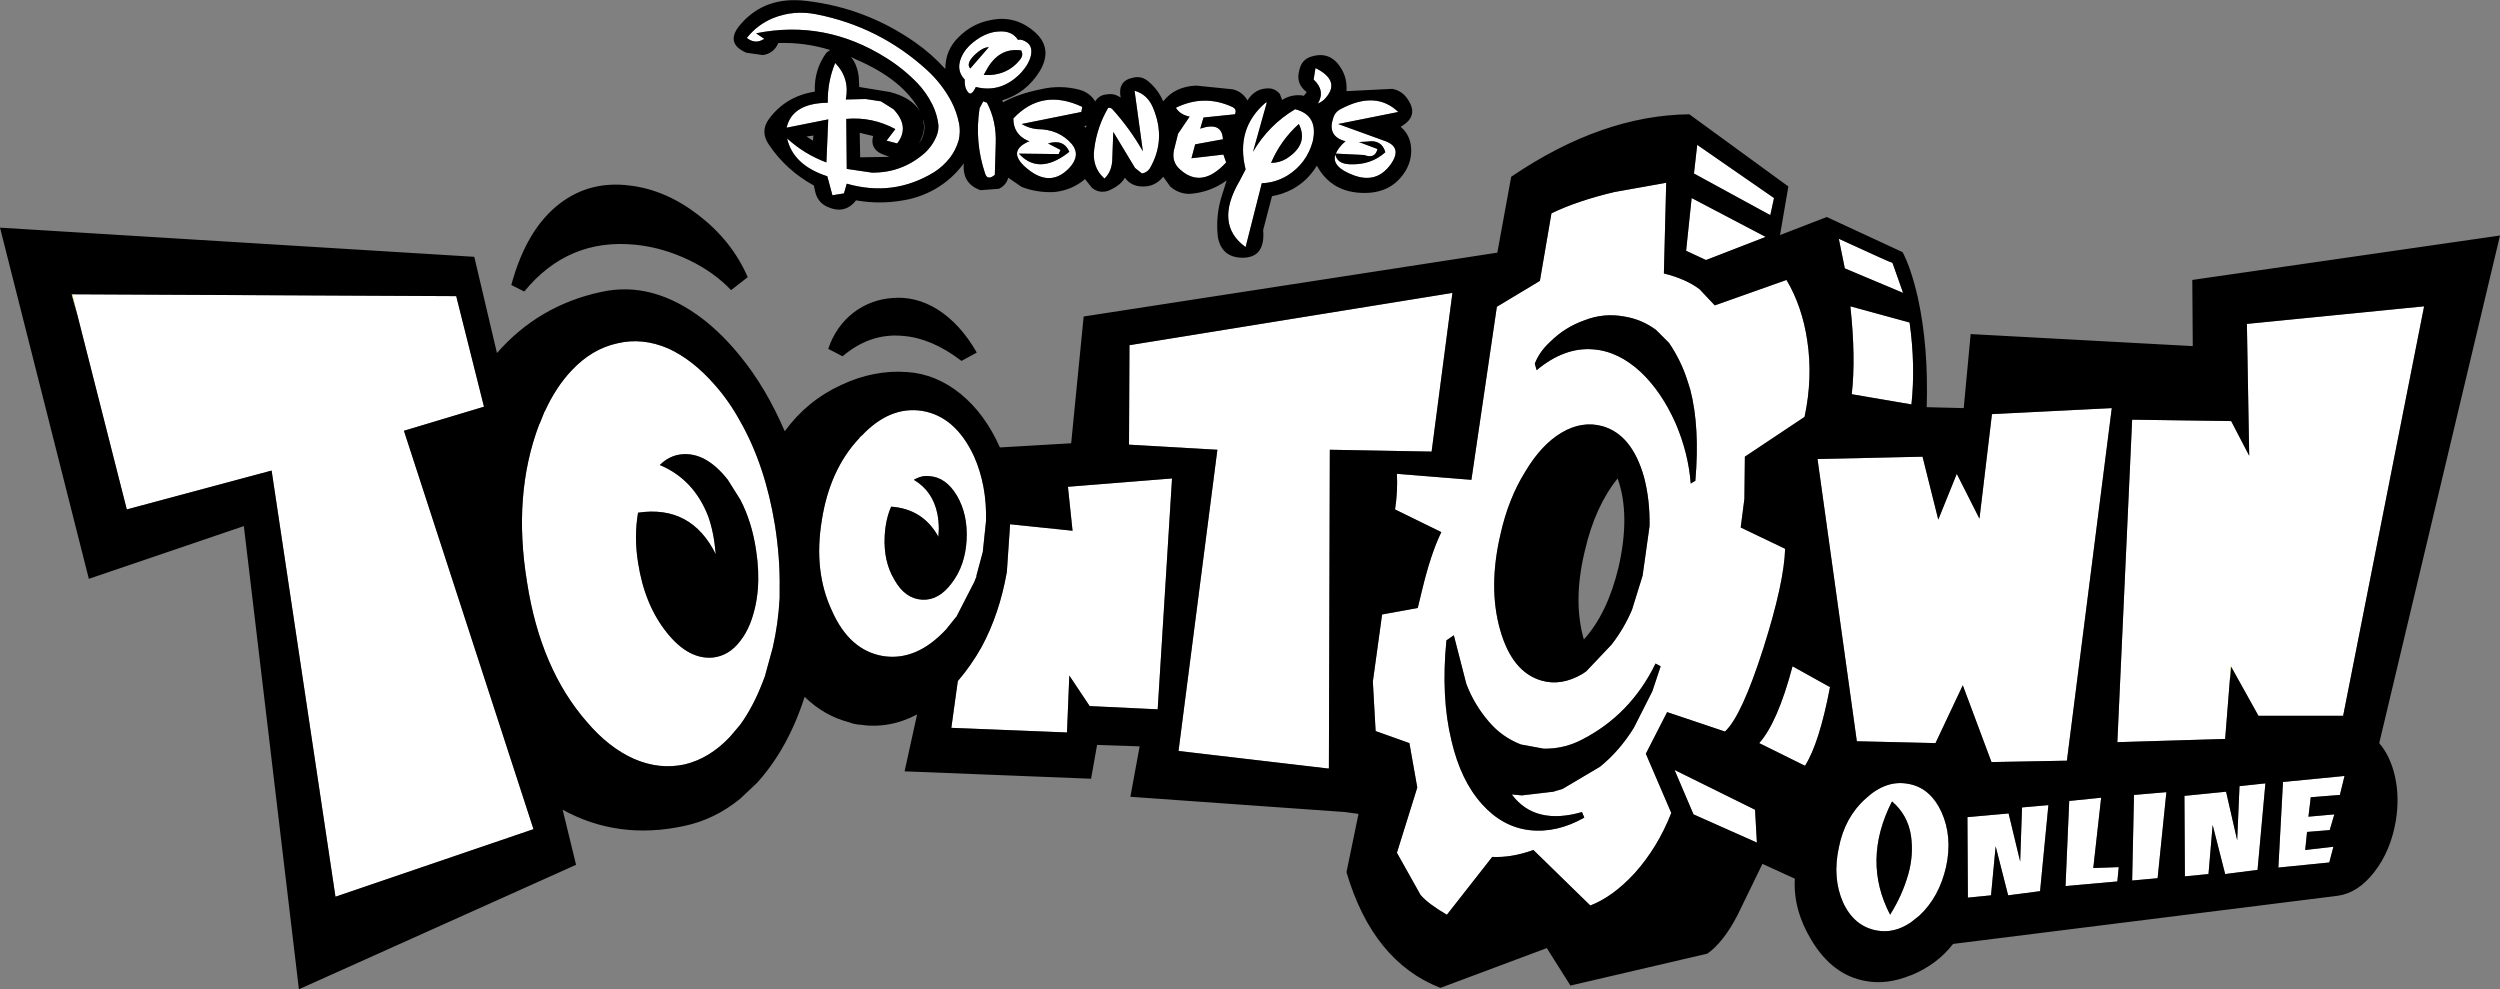 <?xml version="1.0" encoding="UTF-8" standalone="no"?>
<svg xmlns:xlink="http://www.w3.org/1999/xlink" height="106.9px" width="270.15px" xmlns="http://www.w3.org/2000/svg">
  <rect width="100%" height="100%" fill="#808080" stroke="none"/>
  <g transform="matrix(1.0, 0.0, 0.0, 1.0, 143.95, 53.45)">
    <path d="M38.25 -26.35 L38.85 -32.05 46.85 -27.85 40.4 -25.35 38.25 -26.35 M30.5 -32.7 L36.1 -33.7 35.85 -23.9 Q38.25 -23.3 39.7 -22.2 L41.35 -20.45 49.1 -23.2 Q50.8 -20.35 51.35 -16.6 51.95 -12.6 51.05 -8.4 L44.6 -4.1 44.55 0.45 44.15 3.55 48.95 5.85 Q48.85 9.5 46.6 16.6 44.25 23.95 42.45 25.6 L36.2 23.5 33.9 28.0 36.65 34.4 Q35.2 38.1 32.7 40.9 30.35 43.45 27.9 44.4 L21.75 38.4 Q19.4 39.25 17.3 39.15 L12.4 45.4 Q10.35 44.2 9.55 43.25 L7.0 38.7 9.2 31.65 8.35 26.85 4.7 25.55 4.4 20.2 5.4 12.95 9.25 12.25 9.7 10.4 Q10.65 6.4 11.8 4.05 L6.8 1.6 Q7.1 -0.4 7.0 -2.25 L15.05 -1.6 17.8 -20.3 22.45 -23.1 23.7 -30.4 Q26.5 -31.75 30.5 -32.7 M39.1 -34.7 L39.45 -37.8 47.75 -32.05 47.35 -30.2 39.1 -34.7 M2.9 -38.1 L4.9 -37.35 Q4.65 -36.25 3.45 -36.7 L0.4 -36.85 Q0.65 -37.5 1.45 -38.2 L1.2 -38.25 Q-0.5 -38.85 0.1 -40.65 0.3 -41.35 0.9 -41.65 4.7 -43.7 7.15 -41.35 L0.65 -40.05 5.75 -38.2 Q7.65 -37.5 6.3 -35.65 4.8 -33.6 2.35 -34.5 -0.1 -35.4 0.35 -36.75 0.55 -35.75 1.9 -35.7 4.2 -35.6 5.75 -37.0 5.35 -38.4 3.8 -38.15 L2.9 -38.1 M-0.4 29.6 L-16.6 27.7 -12.4 -4.85 -21.95 -5.4 -21.9 -16.15 13.0 -21.8 10.75 -4.65 -0.25 -4.85 -0.35 29.55 -0.4 29.55 -0.4 29.6 M56.15 -10.85 Q56.6 -14.8 56.0 -20.35 L62.4 -18.6 Q63.05 -13.95 62.6 -9.75 L56.15 -10.85 M54.75 -27.65 Q60.5 -25.0 60.55 -25.05 L61.7 -21.8 55.4 -24.45 54.75 -27.65 M24.8 -6.7 Q22.6 -5.4 20.85 -2.45 19.05 0.45 18.2 4.25 16.85 10.0 18.15 14.6 19.45 19.2 22.65 20.1 24.75 20.7 27.0 19.4 L27.45 19.1 30.2 16.2 Q31.55 14.45 32.4 12.45 L33.55 8.75 34.3 3.4 Q34.35 0.55 33.7 -1.9 32.4 -6.5 29.2 -7.4 27.0 -8.0 24.8 -6.7 M36.4 -16.4 L35.0 -17.8 Q33.45 -18.95 31.55 -19.25 29.35 -19.65 27.3 -18.85 25.15 -18.1 23.55 -16.5 22.4 -15.45 21.9 -14.15 L22.1 -13.45 Q25.1 -15.95 28.2 -15.7 30.95 -15.5 33.4 -13.2 35.6 -11.1 37.1 -7.75 38.5 -4.5 38.75 -1.2 L39.25 -1.5 Q39.75 -7.3 38.7 -11.35 L38.4 -12.3 Q37.7 -14.5 36.4 -16.4 M63.8 -4.1 L65.5 2.7 67.5 -2.25 69.95 2.6 71.3 -8.7 84.25 -9.35 79.4 28.75 71.25 28.9 68.15 20.6 65.2 26.85 56.7 26.65 52.45 -3.85 63.8 -4.1 M97.0 20.1 L96.5 26.4 84.85 26.75 86.45 -8.1 97.15 -7.95 99.1 -4.2 98.85 -18.45 118.0 -20.35 109.25 23.9 100.1 23.9 97.15 18.6 97.1 18.6 97.0 20.1 M100.85 31.2 L100.0 40.55 96.5 41.0 95.15 35.7 94.7 41.0 92.15 41.25 92.1 32.55 96.6 32.1 97.8 37.35 98.05 31.5 100.85 31.2 M90.15 32.15 L89.2 41.45 86.45 41.7 86.65 32.45 90.15 32.15 M84.85 41.8 L79.25 42.3 79.65 33.1 83.1 32.75 82.25 40.35 85.0 40.25 84.85 41.8 M105.75 32.7 L105.5 34.8 108.3 34.55 107.8 36.25 105.35 36.45 105.15 38.4 108.2 38.05 107.75 39.75 102.25 40.3 102.75 31.05 109.4 30.4 108.9 32.45 105.75 32.7 M60.3 45.4 L60.35 45.3 Q61.6 43.3 62.25 41.05 62.85 38.95 62.55 36.85 62.2 34.6 60.5 33.15 57.25 39.55 60.3 45.4 M58.85 47.1 Q56.4 46.65 55.2 44.05 54.05 41.4 54.75 38.15 55.4 34.85 57.65 32.85 59.85 30.8 62.25 31.25 L62.5 31.3 Q64.7 31.8 65.85 34.3 67.05 36.95 66.35 40.2 65.6 43.5 63.45 45.5 L62.5 46.25 Q60.7 47.45 58.85 47.1 M49.75 18.55 L53.8 20.8 Q52.65 26.85 51.1 29.3 L46.15 26.85 Q48.15 24.6 49.75 18.55 M45.9 37.6 L39.05 34.55 37.0 29.75 45.7 34.05 45.9 37.6 M77.4 33.55 L76.5 42.85 73.05 43.3 71.7 38.0 71.2 43.3 68.7 43.55 68.65 34.85 73.1 34.45 74.35 39.65 74.55 33.8 77.4 33.55 M19.45 32.4 L20.5 32.5 23.9 32.1 24.9 31.8 28.95 29.4 Q31.05 27.7 32.6 25.2 L34.6 21.25 35.5 18.55 34.95 18.25 Q32.25 23.8 26.95 26.5 25.2 27.4 23.25 27.45 L22.85 27.45 20.4 27.0 Q18.35 26.2 16.95 24.55 15.35 22.7 14.5 20.45 L13.15 15.2 12.35 15.75 Q11.75 21.9 12.9 26.6 13.9 30.9 16.2 33.45 18.4 35.9 21.3 36.25 24.25 36.6 27.25 34.9 L27.0 34.3 Q21.95 35.75 19.45 32.45 L19.45 32.4 M-135.6 -19.45 L-136.15 -21.65 -94.65 -21.45 -91.65 -9.5 -100.3 -6.9 -86.3 36.15 -107.7 43.45 -114.6 -2.6 -130.25 1.6 -135.6 -19.45 M-85.1 -8.95 Q-83.9 -11.6 -82.2 -13.4 -80.0 -15.75 -77.25 -16.35 -74.55 -17.0 -71.75 -15.8 -69.1 -14.6 -66.7 -11.85 -65.15 -10.1 -63.95 -7.9 -61.25 -3.15 -60.2 3.35 -59.65 6.85 -59.7 10.15 L-59.7 11.15 Q-59.85 13.95 -60.45 16.55 L-61.3 19.65 -61.55 20.3 Q-62.55 22.9 -63.95 24.85 L-65.05 26.15 Q-67.25 28.5 -69.95 29.15 -72.7 29.75 -75.45 28.55 -78.15 27.35 -80.5 24.6 -85.55 18.85 -87.0 9.45 -88.55 0.0 -85.7 -7.55 L-85.6 -7.75 -85.1 -9.0 -85.1 -8.95 M-55.7 -51.9 Q-48.9 -50.55 -43.8 -45.9 -42.2 -44.45 -41.15 -42.5 -40.55 -41.35 -40.3 -40.05 -40.15 -39.2 -40.35 -38.3 -40.65 -37.25 -41.3 -36.4 -42.05 -35.45 -43.0 -34.85 -47.4 -32.15 -52.45 -33.6 L-52.75 -32.55 -54.0 -32.35 -54.55 -34.4 Q-58.25 -35.6 -58.9 -38.5 -57.05 -36.8 -54.65 -35.9 L-54.45 -40.55 -58.95 -39.65 Q-58.35 -42.3 -54.5 -42.35 -54.55 -44.6 -53.7 -46.65 -52.1 -45.0 -52.55 -42.7 L-50.4 -42.75 -48.75 -42.5 -47.4 -41.65 Q-45.6 -39.75 -47.0 -37.95 L-48.15 -38.25 -47.2 -39.5 Q-49.7 -40.85 -52.5 -40.6 L-52.45 -35.2 -49.75 -34.8 Q-46.55 -34.75 -44.1 -36.85 -43.2 -37.65 -42.75 -38.75 -42.5 -39.35 -42.55 -40.0 -42.7 -41.15 -43.2 -42.15 -43.85 -43.45 -44.8 -44.45 -46.35 -46.05 -48.2 -47.2 -54.8 -51.35 -62.25 -49.85 L-61.35 -49.25 -61.45 -49.2 Q-62.35 -48.65 -63.25 -49.35 -62.1 -50.8 -60.4 -51.5 -58.15 -52.4 -55.7 -51.9 M-70.35 -4.35 Q-71.65 -4.2 -72.65 -3.2 -68.95 -1.65 -67.4 2.4 -66.95 3.7 -66.75 5.15 L-66.6 6.45 Q-69.25 1.1 -75.0 1.95 -75.45 4.55 -75.0 7.35 -74.3 11.9 -71.9 14.9 -69.55 17.85 -66.9 17.6 -65.15 17.4 -63.95 15.8 -63.35 15.05 -62.9 13.95 -61.55 10.5 -62.25 6.0 -62.7 2.95 -63.95 0.55 L-65.3 -1.6 Q-67.7 -4.65 -70.35 -4.35 M-51.1 -6.1 L-50.85 -6.35 Q-47.8 -9.6 -44.3 -9.05 -40.7 -8.45 -38.7 -4.15 -37.3 -1.0 -37.4 2.85 L-37.75 6.2 -38.45 8.8 -38.4 8.75 -38.65 9.4 -40.6 13.2 -40.7 13.3 -41.7 14.55 Q-44.9 18.0 -48.5 17.45 -52.15 16.85 -54.05 12.55 -56.05 8.3 -55.15 2.8 -54.3 -2.7 -51.1 -6.1 M-45.2 -1.6 Q-43.15 -0.4 -42.65 2.1 -42.5 2.9 -42.5 3.75 L-42.55 4.55 Q-44.2 1.55 -47.65 1.3 -48.25 2.65 -48.35 4.45 -48.5 7.2 -47.3 9.2 -46.15 11.25 -44.3 11.35 -42.5 11.45 -41.1 9.55 -39.65 7.65 -39.5 4.9 -39.35 2.15 -40.55 0.1 -41.75 -1.9 -43.55 -2.0 -44.35 -2.1 -45.2 -1.6 M-1.8 -46.1 Q1.1 -44.65 -0.9 -42.65 -1.2 -42.4 -1.55 -42.25 -0.7 -43.65 -2.0 -44.85 L-1.8 -46.1 M-7.05 -42.4 L-8.55 -37.05 Q-6.85 -39.95 -4.0 -41.65 -1.45 -41.0 -2.1 -38.15 -2.75 -35.8 -4.8 -34.5 -6.1 -33.7 -7.6 -33.65 L-9.35 -26.75 Q-12.75 -29.2 -10.0 -33.9 L-9.35 -35.15 Q-10.45 -39.55 -7.2 -42.35 L-7.05 -42.4 M-16.9 -41.8 Q-13.85 -43.3 -10.8 -41.9 -10.25 -41.65 -10.5 -41.1 L-13.9 -40.75 -14.25 -39.55 Q-11.9 -40.35 -11.8 -38.4 L-14.8 -37.85 -15.2 -36.35 -11.75 -36.75 -11.45 -35.9 Q-14.1 -33.0 -16.45 -35.15 -17.35 -35.95 -17.1 -37.2 L-16.65 -39.0 -15.4 -40.85 Q-16.4 -41.05 -16.85 -41.75 L-16.9 -41.8 M-4.95 -36.3 Q-2.5 -37.85 -3.6 -40.05 -5.55 -38.3 -6.6 -35.85 -5.7 -35.85 -4.95 -36.3 M-19.7 -35.25 Q-20.0 -34.8 -20.55 -34.7 L-21.3 -35.3 -23.65 -39.2 -23.75 -36.4 Q-23.75 -34.95 -24.6 -34.15 -26.0 -35.4 -25.7 -37.4 -25.4 -39.75 -24.2 -41.8 -23.9 -41.85 -23.7 -41.6 -21.85 -39.55 -20.45 -37.1 L-21.35 -43.65 Q-19.95 -43.25 -19.35 -41.8 -17.9 -38.35 -19.7 -35.25 M-27.1 -41.35 L-33.55 -40.05 Q-32.8 -39.6 -31.9 -39.5 -29.5 -39.5 -28.1 -37.85 -27.15 -36.65 -28.4 -35.3 -30.3 -33.3 -32.6 -34.95 -35.45 -37.05 -32.7 -38.2 L-32.9 -38.25 Q-34.45 -38.95 -34.45 -40.65 -31.35 -43.95 -27.0 -41.9 L-27.1 -41.35 M-32.55 -47.45 Q-32.75 -46.55 -33.6 -45.6 -35.75 -43.35 -38.5 -44.05 -39.0 -43.0 -39.35 -43.5 -39.75 -43.95 -39.7 -44.85 -40.6 -45.8 -40.15 -47.05 -39.75 -48.2 -38.5 -49.1 -37.25 -50.0 -36.0 -50.05 -34.6 -50.15 -33.95 -49.15 -33.5 -49.25 -32.95 -48.85 -32.35 -48.4 -32.55 -47.45 M-33.6 -48.0 Q-36.05 -48.35 -37.4 -45.8 L-37.65 -45.35 Q-35.1 -45.2 -33.65 -47.1 -33.35 -47.55 -33.6 -48.0 M-37.1 -48.35 Q-37.75 -48.35 -38.65 -47.5 -39.6 -46.55 -39.1 -46.05 L-37.1 -48.35 M-37.3 -42.35 Q-36.25 -40.35 -36.35 -37.9 L-36.45 -34.55 Q-37.25 -33.9 -37.5 -34.7 -38.65 -38.1 -38.1 -41.75 L-37.7 -42.5 -37.3 -42.35 M-28.4 -37.05 Q-29.0 -38.45 -30.7 -37.95 L-29.35 -37.25 -29.55 -36.8 -33.85 -36.85 Q-31.75 -34.55 -28.65 -36.85 L-28.4 -37.05 M-28.55 -0.85 L-17.3 -1.75 -18.85 23.2 -26.2 22.85 -28.4 19.55 -28.65 25.7 -41.15 25.2 -40.45 20.15 Q-39.0 18.45 -37.9 16.5 -35.95 12.9 -35.15 8.35 L-34.8 3.2 -28.05 3.9 -28.55 -0.85" fill="#ffffff" fill-rule="evenodd" stroke="none"/>
    <path d="M39.1 -34.7 L47.35 -30.2 47.75 -32.05 39.45 -37.8 39.1 -34.7 M30.5 -32.7 Q26.5 -31.75 23.7 -30.4 L22.45 -23.1 17.8 -20.3 15.05 -1.6 7.0 -2.25 Q7.1 -0.4 6.8 1.6 L11.8 4.05 Q10.65 6.4 9.7 10.4 L9.25 12.25 5.4 12.95 4.4 20.2 4.7 25.55 8.35 26.85 9.2 31.65 7.0 38.7 9.55 43.25 Q10.35 44.2 12.4 45.4 L17.3 39.15 Q19.4 39.25 21.75 38.4 L27.9 44.4 Q30.35 43.45 32.7 40.9 35.2 38.1 36.65 34.4 L33.9 28.0 36.2 23.5 42.45 25.6 Q44.25 23.95 46.6 16.6 48.85 9.5 48.95 5.85 L44.15 3.55 44.55 0.45 44.6 -4.1 51.05 -8.4 Q51.95 -12.6 51.35 -16.6 50.8 -20.35 49.1 -23.2 L41.35 -20.45 39.7 -22.2 Q38.25 -23.3 35.85 -23.9 L36.1 -33.7 30.5 -32.7 M38.25 -26.35 L40.4 -25.35 46.85 -27.85 38.85 -32.05 38.25 -26.35 M1.55 -43.6 L6.5 -43.85 Q7.55 -43.65 8.15 -42.75 9.45 -40.9 7.4 -39.75 8.3 -39.0 8.5 -37.8 8.7 -36.35 8.0 -35.1 6.55 -32.6 3.5 -32.6 -0.05 -32.6 -1.65 -35.55 -2.65 -33.9 -4.3 -33.0 -5.35 -32.45 -6.5 -32.25 L-7.45 -28.6 Q-7.2 -25.55 -9.75 -25.6 -11.95 -25.65 -12.35 -27.85 -12.6 -30.1 -11.95 -32.2 L-11.4 -33.95 Q-13.2 -32.65 -15.4 -32.5 -16.6 -32.5 -17.5 -33.3 L-18.25 -34.35 Q-19.15 -33.25 -20.5 -33.3 -21.7 -33.3 -22.4 -34.25 -22.8 -33.45 -24.15 -32.85 -25.15 -32.5 -25.95 -33.15 L-26.7 -34.1 Q-28.1 -32.9 -30.0 -32.7 -31.85 -32.6 -33.55 -33.25 L-35.0 -34.25 Q-35.2 -33.45 -36.0 -33.05 L-38.0 -32.9 Q-40.0 -33.6 -39.8 -35.8 -41.05 -34.1 -42.85 -33.05 -44.5 -32.1 -46.35 -31.8 -48.9 -31.35 -51.45 -31.8 -52.65 -30.25 -54.55 -31.1 -55.6 -31.6 -55.85 -32.7 L-56.0 -33.4 Q-59.0 -35.05 -60.85 -37.8 -61.85 -39.25 -60.85 -40.6 -59.05 -43.05 -55.9 -43.55 -56.0 -45.9 -54.65 -47.75 L-54.25 -48.05 Q-57.0 -48.9 -59.85 -48.8 -60.3 -47.7 -61.5 -47.5 L-63.3 -47.75 Q-65.7 -48.8 -63.9 -50.85 -61.25 -53.9 -56.8 -53.35 -50.4 -52.6 -45.1 -48.9 -43.3 -47.65 -41.8 -46.0 -41.8 -48.05 -40.35 -49.45 -38.85 -50.95 -36.8 -51.3 -34.25 -51.8 -32.2 -50.05 -30.1 -48.25 -31.6 -45.75 -33.05 -43.4 -35.65 -42.6 L-35.55 -42.4 Q-33.95 -43.3 -31.5 -43.8 -29.4 -44.3 -27.3 -43.75 -26.2 -43.45 -25.6 -42.5 -25.15 -43.2 -24.35 -43.25 -23.55 -43.4 -22.85 -42.9 -23.2 -44.7 -21.55 -45.05 -20.55 -45.3 -19.8 -44.6 -18.8 -43.75 -18.25 -42.5 -17.0 -44.1 -14.7 -44.2 L-10.75 -43.8 Q-9.7 -43.55 -9.15 -42.6 -8.3 -43.95 -6.8 -43.9 -6.1 -43.85 -5.65 -43.3 L-5.4 -42.65 Q-4.45 -43.25 -3.35 -43.15 L-3.05 -43.1 -2.75 -43.5 Q-3.95 -44.4 -3.55 -45.85 -3.3 -47.05 -2.2 -47.35 -0.2 -47.95 0.95 -46.1 1.65 -45.0 1.55 -43.6 M2.9 -38.1 L3.8 -38.15 Q5.35 -38.4 5.75 -37.0 4.2 -35.6 1.9 -35.7 0.55 -35.75 0.35 -36.75 -0.1 -35.4 2.35 -34.5 4.8 -33.6 6.3 -35.65 7.65 -37.5 5.75 -38.2 L0.65 -40.05 7.15 -41.35 Q4.7 -43.7 0.9 -41.65 0.3 -41.35 0.1 -40.65 -0.5 -38.85 1.2 -38.25 L1.45 -38.2 Q0.65 -37.5 0.4 -36.85 L3.45 -36.7 Q4.65 -36.25 4.9 -37.35 L2.9 -38.1 M17.85 -26.15 L19.35 -34.35 Q29.15 -41.0 38.6 -41.1 L49.3 -33.3 48.4 -28.05 53.45 -30.0 61.65 -26.2 Q62.6 -24.35 63.3 -21.25 64.45 -16.0 64.25 -9.45 L68.25 -9.35 69.0 -17.35 93.0 -16.05 92.95 -23.2 126.2 -28.0 113.15 26.85 Q114.35 28.25 114.85 30.45 115.35 32.7 114.95 35.2 114.4 38.5 112.6 40.8 110.85 43.05 108.65 43.35 L67.1 48.55 Q65.4 50.75 62.65 51.9 L62.5 51.95 Q59.9 53.0 57.6 52.55 54.05 51.9 51.8 48.15 49.8 44.85 50.0 41.5 L46.5 39.9 43.8 45.45 Q42.3 48.35 40.55 49.6 L25.75 53.05 23.2 49.0 11.7 53.3 Q4.4 50.45 1.55 40.8 L2.85 34.5 1.4 34.3 -21.8 32.65 -20.8 27.2 -25.4 27.05 -26.05 30.7 -46.2 29.9 -44.85 23.75 Q-47.85 25.35 -51.1 24.85 L-51.2 24.85 -51.75 24.75 -52.2 24.6 Q-54.9 23.9 -57.0 21.85 -58.8 27.45 -62.15 31.15 L-63.95 32.85 Q-66.7 35.1 -70.0 35.8 -77.15 37.35 -83.15 34.05 L-81.7 40.0 -111.65 53.45 -117.6 3.4 -134.35 9.1 -143.95 -28.85 -92.7 -25.7 -90.25 -15.3 Q-85.75 -20.45 -79.0 -21.9 -73.4 -23.15 -67.9 -18.9 -65.8 -17.25 -63.95 -14.95 -61.2 -11.6 -59.15 -6.85 -56.75 -10.15 -53.05 -11.85 -49.55 -13.5 -45.95 -13.25 -42.8 -13.05 -40.1 -10.85 -37.5 -8.7 -35.9 -5.1 L-28.2 -5.55 -26.85 -19.25 17.85 -26.15 M-0.35 29.55 L-0.25 -4.85 10.75 -4.65 13.0 -21.8 -21.9 -16.15 -21.95 -5.4 -12.4 -4.85 -16.6 27.7 -0.4 29.6 -0.35 29.6 -0.35 29.55 M36.4 -16.4 Q37.7 -14.5 38.4 -12.3 L38.7 -11.35 Q39.75 -7.3 39.25 -1.5 L38.75 -1.2 Q38.5 -4.5 37.1 -7.75 35.6 -11.1 33.4 -13.2 30.95 -15.5 28.2 -15.7 25.1 -15.95 22.1 -13.45 L21.9 -14.15 Q22.4 -15.45 23.55 -16.5 25.15 -18.1 27.3 -18.85 29.35 -19.65 31.55 -19.25 33.45 -18.95 35.0 -17.8 L36.4 -16.4 M24.8 -6.7 Q27.0 -8.0 29.2 -7.4 32.4 -6.5 33.7 -1.9 34.35 0.55 34.3 3.4 L33.55 8.75 32.4 12.45 Q31.55 14.45 30.2 16.2 L27.45 19.1 27.0 19.4 Q24.75 20.7 22.65 20.1 19.45 19.2 18.15 14.6 16.85 10.0 18.2 4.25 19.05 0.45 20.85 -2.45 22.6 -5.4 24.8 -6.7 M54.75 -27.65 L55.4 -24.45 61.7 -21.8 60.55 -25.05 Q60.5 -25.0 54.75 -27.65 M56.15 -10.85 L62.6 -9.75 Q63.05 -13.95 62.4 -18.6 L56.0 -20.35 Q56.6 -14.8 56.15 -10.85 M63.8 -4.1 L52.45 -3.85 56.7 26.65 65.2 26.85 68.15 20.6 71.25 28.9 79.4 28.75 84.25 -9.35 71.3 -8.7 69.95 2.6 67.5 -2.25 65.5 2.7 63.8 -4.1 M97.15 18.6 L100.1 23.9 109.25 23.9 118.0 -20.35 98.85 -18.45 99.1 -4.2 97.15 -7.95 86.45 -8.1 84.85 26.75 96.5 26.4 97.0 20.1 97.15 18.6 M105.75 32.7 L108.9 32.45 109.4 30.4 102.75 31.05 102.25 40.3 107.75 39.75 108.2 38.05 105.15 38.4 105.35 36.45 107.8 36.25 108.3 34.55 105.5 34.8 105.75 32.7 M84.85 41.8 L85.0 40.25 82.25 40.35 83.1 32.75 79.65 33.1 79.25 42.3 84.85 41.8 M90.15 32.15 L86.65 32.45 86.45 41.7 89.2 41.45 90.15 32.15 M100.85 31.2 L98.05 31.5 97.8 37.35 96.6 32.1 92.1 32.55 92.15 41.25 94.7 41.0 95.15 35.7 96.5 41.0 100.0 40.55 100.85 31.2 M49.75 18.55 Q48.15 24.6 46.15 26.85 L51.1 29.3 Q52.65 26.85 53.8 20.8 L49.75 18.55 M58.85 47.1 Q60.7 47.45 62.5 46.25 L63.45 45.5 Q65.6 43.5 66.35 40.2 67.05 36.95 65.85 34.3 64.7 31.8 62.5 31.3 L62.25 31.25 Q59.85 30.8 57.65 32.85 55.4 34.85 54.75 38.15 54.05 41.4 55.2 44.05 56.4 46.65 58.85 47.1 M60.3 45.4 Q57.25 39.55 60.5 33.15 62.2 34.6 62.55 36.85 62.85 38.95 62.25 41.05 61.6 43.3 60.35 45.3 L60.3 45.4 M19.45 32.45 Q21.95 35.75 27.0 34.3 L27.25 34.9 Q24.25 36.6 21.3 36.25 18.4 35.9 16.2 33.45 13.9 30.9 12.9 26.6 11.75 21.9 12.35 15.75 L13.15 15.2 14.5 20.45 Q15.35 22.7 16.95 24.55 18.35 26.2 20.4 27.0 L22.85 27.45 23.25 27.45 Q25.2 27.4 26.95 26.5 32.25 23.8 34.95 18.25 L35.5 18.55 34.6 21.25 32.6 25.2 Q31.05 27.7 28.95 29.4 L24.9 31.8 23.9 32.1 20.5 32.5 19.45 32.4 19.4 32.4 19.45 32.45 M77.4 33.55 L74.55 33.8 74.35 39.65 73.1 34.45 68.65 34.85 68.7 43.55 71.2 43.3 71.7 38.0 73.05 43.3 76.5 42.85 77.4 33.55 M45.9 37.6 L45.7 34.05 37.0 29.75 39.05 34.55 45.9 37.6 M27.2 15.65 Q29.75 12.85 30.95 7.85 32.25 2.15 30.85 -1.75 28.4 1.3 27.3 6.1 26.0 11.5 27.2 15.65 M-136.15 -21.65 L-136.2 -21.65 -135.6 -19.45 -130.25 1.6 -114.6 -2.6 -107.7 43.45 -86.3 36.15 -100.3 -6.9 -91.65 -9.5 -94.65 -21.45 -136.15 -21.65 M-87.3 -21.95 L-88.7 -22.65 Q-87.05 -28.75 -83.4 -31.5 -80.15 -33.95 -75.9 -33.4 -72.0 -32.95 -68.4 -30.15 -64.85 -27.4 -63.15 -23.5 L-64.95 -22.1 Q-66.75 -24.0 -69.4 -25.3 -72.3 -26.7 -75.25 -27.0 -82.55 -27.75 -87.3 -21.95 M-55.7 -51.9 Q-58.15 -52.4 -60.4 -51.5 -62.1 -50.8 -63.25 -49.35 -62.35 -48.65 -61.45 -49.2 L-61.35 -49.25 -62.25 -49.85 Q-54.8 -51.35 -48.2 -47.2 -46.35 -46.05 -44.8 -44.45 -43.85 -43.45 -43.2 -42.15 -42.7 -41.15 -42.55 -40.0 -42.5 -39.35 -42.75 -38.75 -43.2 -37.65 -44.1 -36.85 -46.55 -34.75 -49.75 -34.8 L-52.45 -35.2 -52.5 -40.6 Q-49.7 -40.85 -47.2 -39.5 L-48.15 -38.25 -47.0 -37.95 Q-45.6 -39.75 -47.4 -41.65 L-48.75 -42.5 -50.4 -42.75 -52.55 -42.7 Q-52.1 -45.0 -53.7 -46.65 -54.55 -44.6 -54.5 -42.35 -58.35 -42.3 -58.95 -39.65 L-54.45 -40.55 -54.65 -35.9 Q-57.05 -36.8 -58.9 -38.5 -58.25 -35.6 -54.55 -34.4 L-54.0 -32.35 -52.75 -32.55 -52.45 -33.6 Q-47.4 -32.15 -43.0 -34.85 -42.05 -35.45 -41.3 -36.4 -40.65 -37.25 -40.35 -38.3 -40.15 -39.2 -40.3 -40.05 -40.55 -41.35 -41.15 -42.5 -42.2 -44.45 -43.8 -45.9 -48.9 -50.55 -55.7 -51.9 M-85.1 -8.95 L-85.1 -9.0 -85.6 -7.75 -85.7 -7.55 Q-88.55 0.0 -87.0 9.45 -85.55 18.85 -80.5 24.6 -78.15 27.35 -75.45 28.55 -72.7 29.75 -69.95 29.15 -67.25 28.5 -65.05 26.15 L-63.95 24.85 Q-62.55 22.9 -61.55 20.3 L-61.3 19.65 -60.45 16.55 Q-59.85 13.95 -59.7 11.15 L-59.7 10.15 Q-59.65 6.85 -60.2 3.35 -61.25 -3.15 -63.95 -7.9 -65.15 -10.1 -66.7 -11.85 -69.1 -14.6 -71.75 -15.8 -74.55 -17.0 -77.25 -16.35 -80.0 -15.75 -82.2 -13.4 -83.9 -11.6 -85.1 -8.95 M-44.75 -37.85 L-44.35 -38.4 Q-43.85 -39.5 -44.2 -40.6 L-44.1 -39.8 Q-44.1 -38.75 -44.75 -37.85 M-44.55 -41.45 Q-46.35 -44.85 -51.5 -47.05 L-52.0 -47.3 Q-51.3 -46.45 -51.15 -45.1 L-51.1 -44.05 -47.75 -43.5 Q-45.45 -42.9 -44.55 -41.45 M-56.8 -38.7 L-56.1 -38.25 -56.05 -38.8 -56.8 -38.7 M-48.75 -36.85 Q-49.95 -37.45 -49.6 -38.75 L-51.05 -39.1 -51.0 -36.45 -47.85 -36.5 -48.75 -36.85 M-70.35 -4.35 Q-67.7 -4.65 -65.3 -1.6 L-63.95 0.55 Q-62.7 2.95 -62.25 6.0 -61.55 10.5 -62.9 13.95 -63.35 15.05 -63.95 15.8 -65.15 17.4 -66.9 17.6 -69.55 17.85 -71.9 14.9 -74.3 11.9 -75.0 7.35 -75.45 4.55 -75.0 1.95 -69.25 1.1 -66.6 6.45 L-66.75 5.15 Q-66.95 3.7 -67.4 2.4 -68.95 -1.65 -72.65 -3.2 -71.65 -4.2 -70.35 -4.35 M-42.7 -20.05 Q-40.2 -18.5 -38.4 -15.35 L-40.05 -14.45 Q-43.25 -16.9 -46.35 -17.15 -49.9 -17.5 -52.9 -14.95 L-54.45 -15.75 Q-53.65 -18.15 -51.75 -19.65 -49.85 -21.1 -47.45 -21.25 -45.0 -21.45 -42.7 -20.05 M-50.85 -6.35 L-50.85 -6.4 -51.05 -6.2 -51.1 -6.1 Q-54.3 -2.7 -55.15 2.8 -56.05 8.3 -54.05 12.55 -52.15 16.85 -48.5 17.45 -44.9 18.0 -41.7 14.55 L-40.7 13.3 -40.6 13.2 -38.65 9.4 -38.4 8.75 -38.45 8.8 -37.75 6.2 -37.4 2.85 Q-37.3 -1.0 -38.7 -4.15 -40.7 -8.45 -44.3 -9.05 -47.8 -9.6 -50.85 -6.35 M-19.7 -35.25 Q-17.9 -38.35 -19.35 -41.8 -19.95 -43.25 -21.35 -43.65 L-20.45 -37.1 Q-21.85 -39.55 -23.7 -41.6 -23.9 -41.85 -24.2 -41.8 -25.4 -39.75 -25.7 -37.4 -26.0 -35.4 -24.6 -34.15 -23.75 -34.95 -23.75 -36.4 L-23.65 -39.2 -21.3 -35.3 -20.55 -34.7 Q-20.0 -34.8 -19.7 -35.25 M-4.95 -36.3 Q-5.7 -35.85 -6.6 -35.85 -5.55 -38.3 -3.6 -40.05 -2.5 -37.85 -4.95 -36.3 M-16.9 -41.8 L-16.85 -41.75 Q-16.4 -41.05 -15.4 -40.85 L-16.65 -39.0 -17.1 -37.2 Q-17.35 -35.95 -16.45 -35.15 -14.1 -33.0 -11.45 -35.9 L-11.75 -36.75 -15.2 -36.35 -14.8 -37.85 -11.8 -38.4 Q-11.9 -40.35 -14.25 -39.55 L-13.9 -40.75 -10.5 -41.1 Q-10.25 -41.65 -10.8 -41.9 -13.85 -43.3 -16.9 -41.8 M-7.05 -42.4 L-7.2 -42.35 Q-10.45 -39.55 -9.35 -35.15 L-10.0 -33.9 Q-12.75 -29.2 -9.35 -26.75 L-7.6 -33.65 Q-6.1 -33.7 -4.8 -34.5 -2.75 -35.8 -2.1 -38.15 -1.45 -41.0 -4.0 -41.65 -6.85 -39.95 -8.55 -37.05 L-7.05 -42.4 M-1.8 -46.1 L-2.0 -44.85 Q-0.7 -43.65 -1.55 -42.25 -1.2 -42.4 -0.9 -42.65 1.1 -44.65 -1.8 -46.1 M-45.2 -1.6 Q-44.35 -2.1 -43.55 -2.0 -41.75 -1.9 -40.55 0.1 -39.35 2.15 -39.5 4.9 -39.65 7.65 -41.1 9.55 -42.5 11.45 -44.3 11.35 -46.15 11.25 -47.3 9.2 -48.5 7.2 -48.35 4.45 -48.25 2.65 -47.65 1.3 -44.2 1.55 -42.55 4.55 L-42.5 3.75 Q-42.5 2.9 -42.65 2.1 -43.15 -0.4 -45.2 -1.6 M-26.55 -39.9 L-26.8 -39.8 -26.6 -39.65 -26.55 -39.9 M-28.4 -37.05 L-28.65 -36.85 Q-31.75 -34.55 -33.85 -36.85 L-29.55 -36.8 -29.35 -37.25 -30.7 -37.95 Q-29.0 -38.45 -28.4 -37.05 M-37.3 -42.35 L-37.7 -42.5 -38.1 -41.75 Q-38.65 -38.1 -37.5 -34.7 -37.25 -33.9 -36.45 -34.55 L-36.35 -37.9 Q-36.25 -40.35 -37.3 -42.35 M-37.1 -48.35 L-39.1 -46.05 Q-39.6 -46.55 -38.65 -47.5 -37.75 -48.35 -37.1 -48.35 M-33.6 -48.0 Q-33.35 -47.55 -33.65 -47.1 -35.1 -45.2 -37.65 -45.35 L-37.4 -45.8 Q-36.05 -48.35 -33.6 -48.0 M-32.55 -47.45 Q-32.35 -48.4 -32.95 -48.85 -33.5 -49.25 -33.95 -49.15 -34.6 -50.15 -36.0 -50.05 -37.25 -50.0 -38.5 -49.1 -39.75 -48.2 -40.15 -47.05 -40.6 -45.8 -39.7 -44.85 -39.75 -43.95 -39.35 -43.5 -39.0 -43.0 -38.5 -44.05 -35.75 -43.35 -33.6 -45.6 -32.75 -46.55 -32.55 -47.45 M-27.1 -41.35 L-27.0 -41.9 Q-31.35 -43.95 -34.45 -40.65 -34.45 -38.95 -32.9 -38.25 L-32.7 -38.2 Q-35.45 -37.05 -32.6 -34.95 -30.3 -33.3 -28.4 -35.3 -27.15 -36.65 -28.1 -37.85 -29.5 -39.5 -31.9 -39.5 -32.8 -39.6 -33.55 -40.05 L-27.1 -41.35 M-28.55 -0.85 L-28.05 3.9 -34.8 3.2 -35.15 8.35 Q-35.95 12.9 -37.9 16.5 -39.0 18.45 -40.45 20.15 L-41.15 25.2 -28.65 25.7 -28.4 19.55 -26.2 22.85 -18.85 23.2 -17.3 -1.75 -28.55 -0.85" fill="#000000" fill-rule="evenodd" stroke="none"/>
    <path d="M97.0 20.1 L97.1 18.6 97.15 18.6 97.0 20.1 M-136.15 -21.65 L-135.6 -19.45 -136.2 -21.65 -136.15 -21.65" fill="#f7fa16" fill-rule="evenodd" stroke="none"/>
  </g>
</svg>
